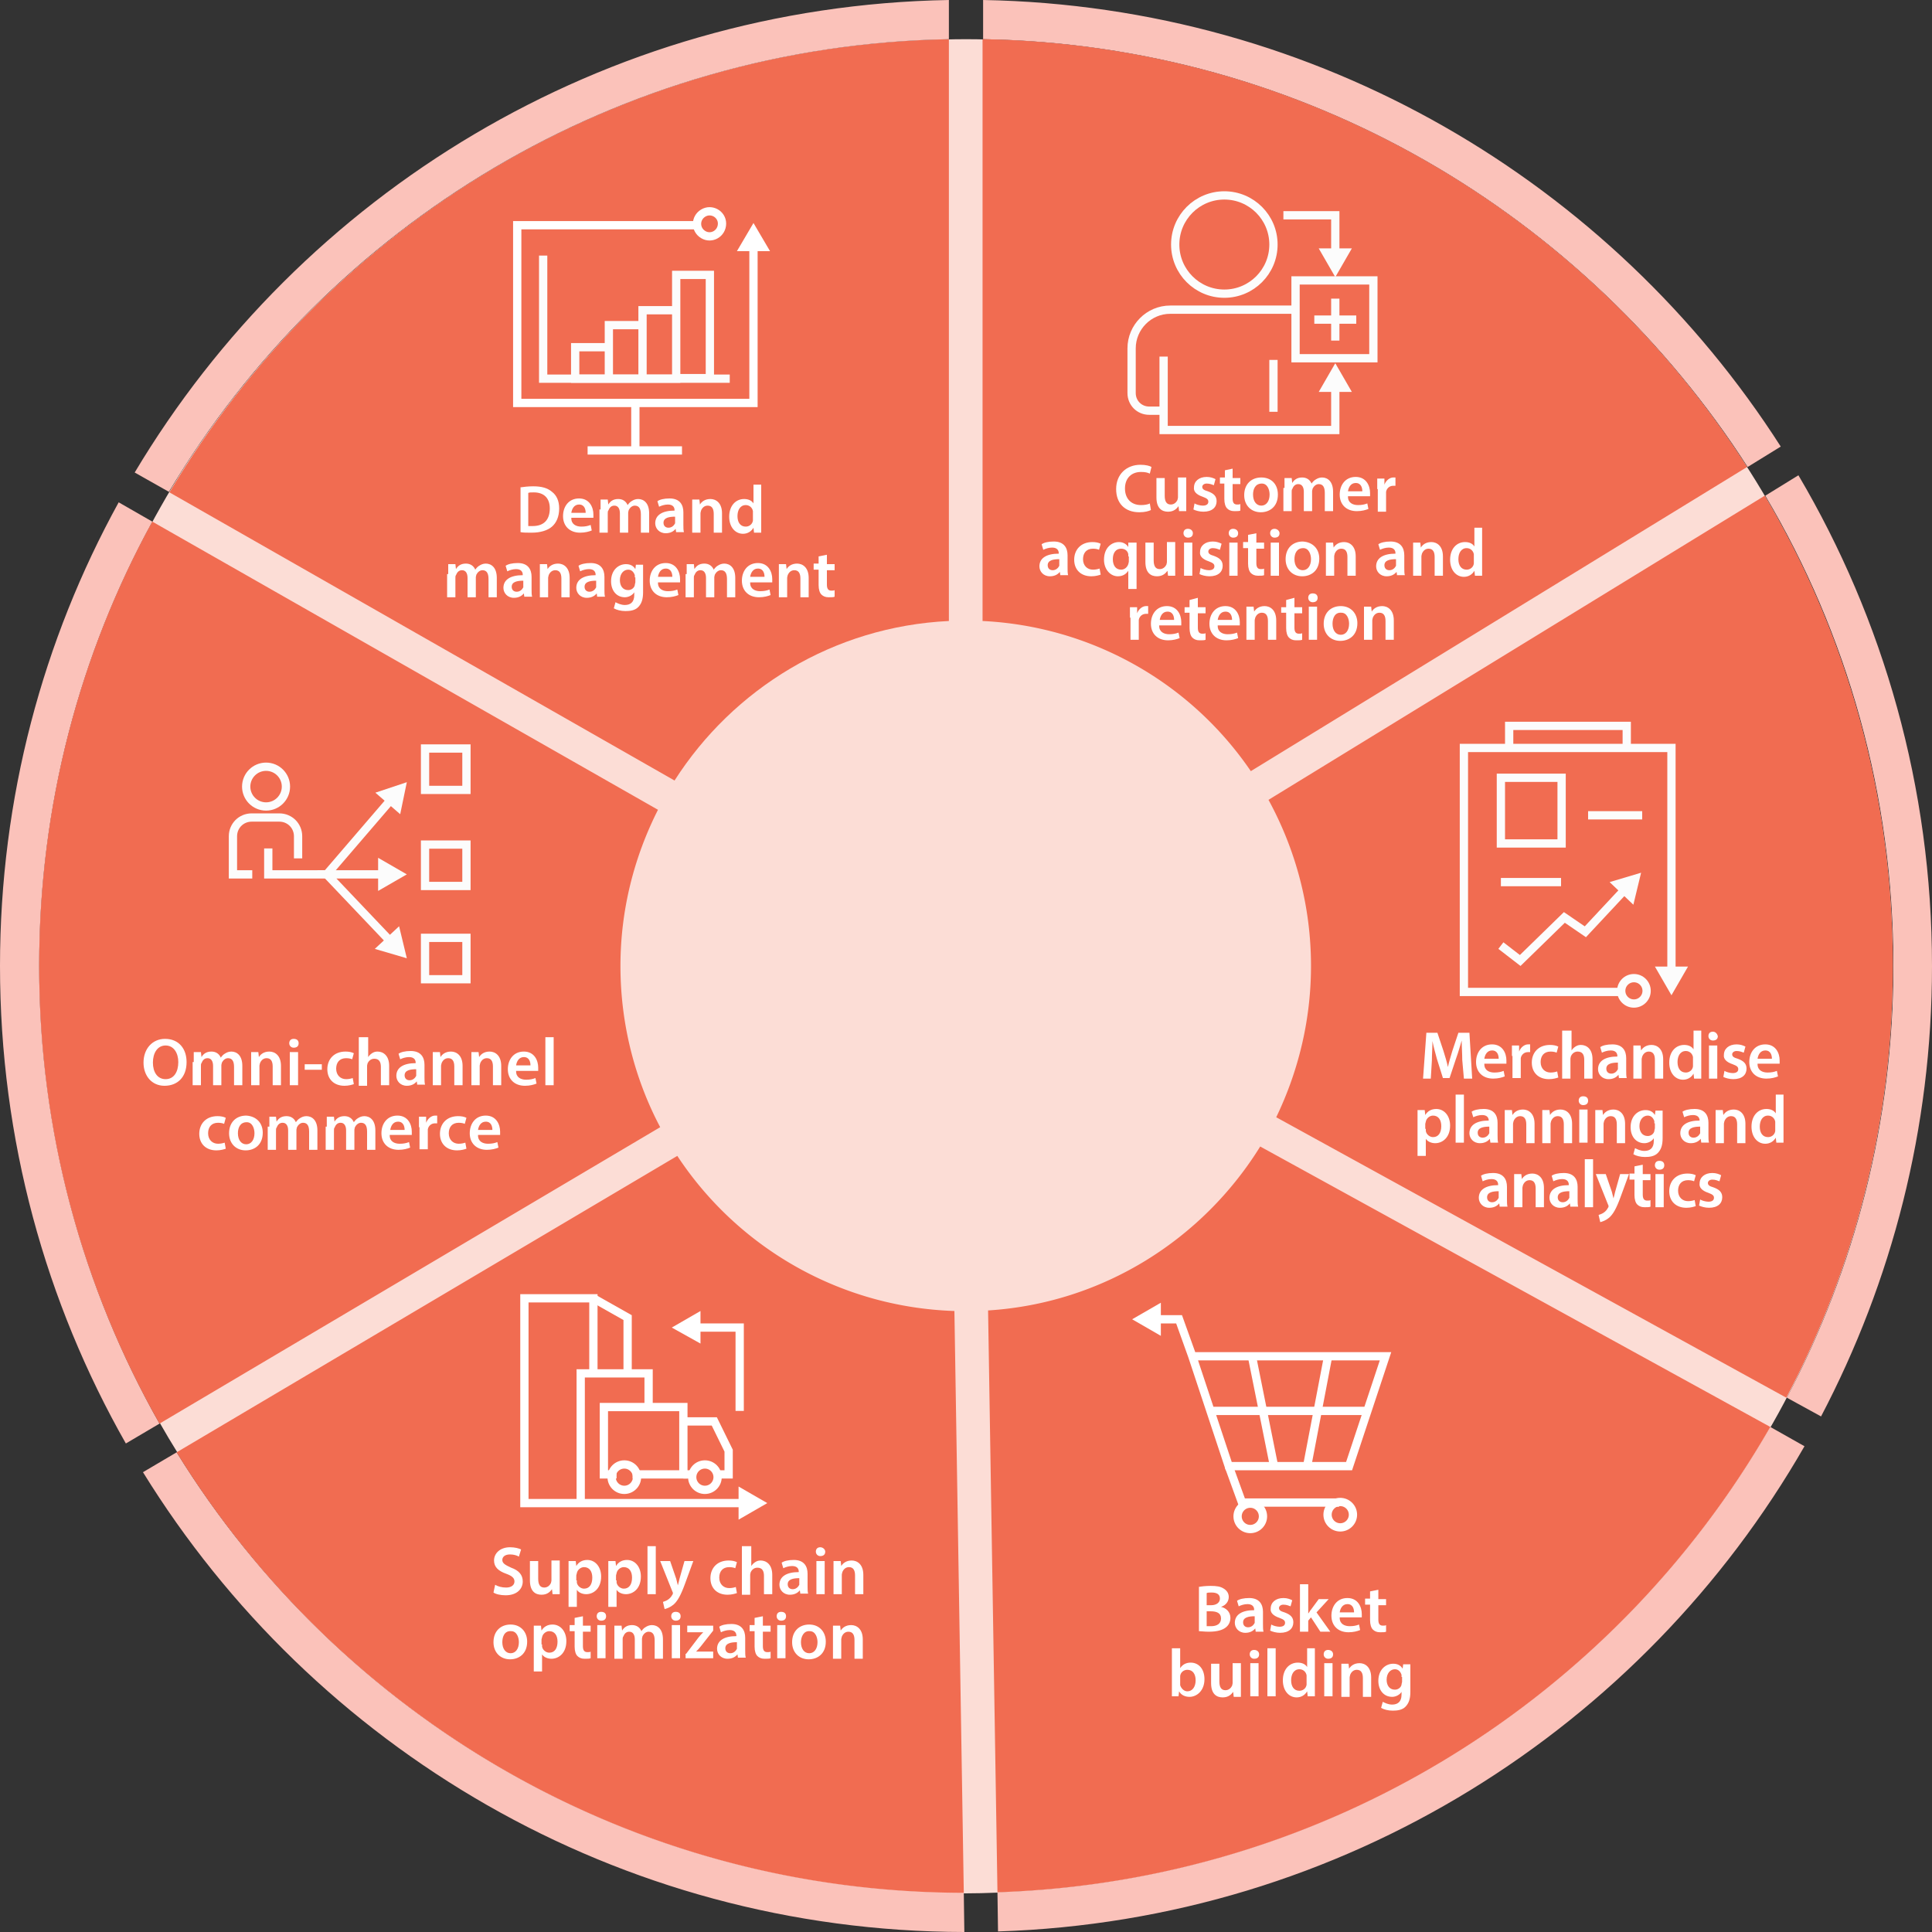 <svg xmlns="http://www.w3.org/2000/svg" width="350" height="350">
  <rect width="100%" height="100%" fill="#333333" stroke="none"/>
  <style>
    .st0{fill:#fcddd6}.st1{fill:#fbc2ba}.st2{fill:#f16c51}.st6{fill:none}.st27{display:inline}.st28{fill:none;stroke:#000;stroke-width:.14;stroke-miterlimit:10}.st31{fill:#fff}.st33,.st35{fill:none;stroke:#fff;stroke-width:1.499;stroke-miterlimit:10}.st35{stroke:#fcfcfc;stroke-width:1.5}.st36{fill:#fcfcfc}
  </style>
  <g id="Layer_3">
    <path d="M342.9 175c0 26.4-6.1 51.4-16.9 73.6-2.4 5-5 9.7-7.9 14.4-27.8 45.1-76.2 76-132.2 79.6-3.6.2-7.2.4-10.9.4-1.9 0-3.7 0-5.5-.1-56.3-1.8-105.6-31.3-134.6-75.4-3-4.6-5.8-9.3-8.4-14.1-12.4-23.4-19.4-50-19.4-78.3 0-27.3 6.5-53.2 18.1-76 2.5-4.9 5.2-9.7 8.1-14.3C61.8 40.2 110.7 10 166.8 7.3c2.7-.1 5.5-.2 8.2-.2 2.7 0 5.5.1 8.2.2 54.2 2.6 101.7 30.9 130.5 73.1 3.1 4.5 6 9.2 8.6 14 13.1 23.9 20.6 51.4 20.6 80.6z" class="st0"/>
    <path d="M237.6 175c0 9.8-2.3 19.1-6.3 27.4-.9 1.8-1.9 3.6-3 5.4-10.3 16.8-28.4 28.3-49.3 29.7-1.3.1-2.7.1-4.1.1h-2.1c-21-.7-39.3-11.7-50.2-28.1-1.1-1.7-2.2-3.5-3.1-5.3-4.6-8.7-7.2-18.6-7.2-29.2 0-10.2 2.4-19.8 6.8-28.3.9-1.8 1.9-3.6 3-5.3 10.6-16.6 28.8-27.9 49.7-28.9 1 0 2-.1 3.1-.1 1 0 2 0 3.1.1 20.2 1 37.9 11.5 48.6 27.2 1.2 1.7 2.2 3.4 3.2 5.2 5 9 7.8 19.2 7.8 30.1z" class="st0"/>
    <path d="M323.6 253.2c-1 1.8-1.9 3.6-3 5.4l-92.4-50.8c-10.3 16.8-28.4 28.3-49.3 29.7l1.7 105.4c-1.9.1-3.8.1-5.7.1h-.4l-1.7-105.4c-21-.7-39.3-11.7-50.2-28.1L32 263.1c-1.1-1.7-2.1-3.5-3.1-5.3l90.7-53.7c-4.6-8.7-7.2-18.6-7.2-29.2 0-10.2 2.4-19.8 6.8-28.3L27.6 94.5c1-1.8 2-3.6 3-5.3l91.6 52.2c10.6-16.6 28.8-27.9 49.7-28.9V7.1h6.2v105.4c20.2 1 37.9 11.5 48.6 27.2l89.9-55.1c1.1 1.7 2.2 3.5 3.2 5.2l-89.9 55.1c4.9 8.9 7.7 19.2 7.7 30.1 0 9.8-2.3 19.1-6.3 27.4l92.3 50.8z" class="st6"/>
    <path d="M171.9 7.1v105.4c-20.9 1-39.1 12.3-49.7 28.9L30.7 89.2c28.8-48.4 81.1-81 141.2-82.1z" class="st2"/>
    <path d="M323.6 253.2l-92.4-50.8c4-8.3 6.3-17.6 6.3-27.4 0-10.9-2.8-21.1-7.7-30.1l89.9-55.1 6-3.7c-1-1.8-2.1-3.5-3.2-5.2l-6 3.7-89.9 55.1a62.456 62.456 0 0 0-48.6-27.2V0h-6.2v112.5c-20.9 1-39.1 12.3-49.7 28.9L30.7 89.2l-6.2-3.5c-1 1.8-2.1 3.5-3 5.3l6.1 3.5 91.6 52.2c-4.3 8.5-6.8 18.1-6.8 28.3 0 10.5 2.6 20.5 7.2 29.2l-90.7 53.7-6.1 3.6c1 1.8 2 3.5 3.1 5.3l6.1-3.6 90.7-53.7c10.8 16.4 29.2 27.4 50.2 28.1l1.7 105.4.1 7.1h.3c1.9 0 3.9 0 5.8-.1l-.1-7.1-1.7-105.4c20.8-1.3 38.9-12.9 49.3-29.7l92.4 50.8 6.2 3.4c1-1.8 2-3.5 3-5.4l-6.3-3.4z" class="st6"/>
    <path d="M350 175c0 29.5-7.3 57.2-20.1 81.6l-6.2-3.4c12.3-23.4 19.3-50 19.3-78.2 0-31.1-8.4-60.2-23.2-85.2l6-3.7c15.4 26.1 24.2 56.5 24.2 88.9zM326.9 262c-29.3 51-83.5 85.9-146.1 87.9l-.1-7.1c59.9-2 111.9-35.4 140-84.3l6.2 3.5zM174.7 350c-62.9-.1-118-33.4-148.8-83.3l6.1-3.6c29.5 47.8 82.3 79.7 142.6 79.8l.1 7.1zM28.9 257.9l-6.1 3.6C8.3 236 0 206.5 0 175c0-30.5 7.8-59.1 21.5-84l6.1 3.5C14.5 118.4 7.1 145.8 7.1 175c0 30.1 7.9 58.4 21.8 82.9zM171.9 0v7.1c-60.1 1.1-112.5 33.7-141.3 82l-6.2-3.5C54.5 35.2 109.2 1.1 171.9 0zM322.6 80.9l-6 3.7C287.2 38.8 236.3 8.1 178.1 7.1V0C238.8 1.1 292 33.1 322.6 80.9z" class="st1"/>
    <path d="M316.5 84.6l-89.9 55.1a62.456 62.456 0 0 0-48.6-27.2V7.1c58.3 1 109.2 31.7 138.5 77.5zM342.9 175c0 28.2-7 54.8-19.3 78.2l-92.4-50.8c4-8.3 6.3-17.6 6.3-27.4 0-10.9-2.8-21.1-7.7-30.1l89.9-55.1c14.8 25 23.2 54.1 23.2 85.2zM320.7 258.5c-28.1 48.9-80 82.3-140 84.3L179 237.4c20.8-1.3 38.9-12.9 49.3-29.7l92.4 50.8zM174.6 342.9c-60.3-.1-113.1-32-142.6-79.8l90.7-53.7c10.8 16.4 29.2 27.4 50.2 28.1l1.7 105.4zM119.6 204.2l-90.7 53.7C15 233.4 7.1 205.1 7.1 175c0-29.2 7.4-56.6 20.5-80.5l91.6 52.2c-4.3 8.5-6.8 18.1-6.8 28.3 0 10.5 2.6 20.5 7.2 29.2z" class="st2"/>
  </g>
  <g id="Layer_1">
    <circle cx="48.2" cy="142.5" r="3.6" class="st35"/>
    <path d="M54 155.5v-4c0-1.9-1.5-3.4-3.4-3.4h-5c-1.9 0-3.4 1.5-3.4 3.4v6.9h3.5" class="st35"/>
    <circle cx="221.8" cy="44.3" r="8.9" class="st35"/>
    <path d="M210.8 74.4h-2.6c-1.8 0-3.2-1.4-3.2-3.2v-8.1c0-3.8 3.1-7 7-7h22.5" class="st35"/>
    <path d="M210.8 64.6v13.3h31.1v-7.8" class="st35"/>
    <path d="M244.9 71l-3-5.2-3 5.2z" class="st36"/>
    <path d="M208.5 92.4c-.4.2-1.1.4-2.1.4-2.6 0-4.2-1.6-4.2-4.2 0-2.7 1.9-4.4 4.4-4.4 1 0 1.7.2 2 .4l-.3 1.2c-.4-.2-.9-.3-1.6-.3-1.7 0-2.9 1.1-2.9 3 0 1.8 1.1 3 2.9 3 .6 0 1.3-.1 1.6-.3l.2 1.2zM214.9 90.8v1.8h-1.3l-.1-.9c-.3.4-.8 1-1.9 1-1.1 0-2.1-.6-2.1-2.6v-3.5h1.5v3.2c0 1 .3 1.6 1.1 1.6.6 0 1-.4 1.2-.8 0-.1.1-.3.1-.5v-3.6h1.5v4.3zM216.4 91.2c.3.2 1 .4 1.5.4.7 0 1-.3 1-.7 0-.4-.2-.6-1-.9-1.2-.4-1.7-1-1.6-1.7 0-1.1.9-1.9 2.3-1.9.7 0 1.2.2 1.6.4l-.3 1.1c-.3-.1-.7-.3-1.3-.3-.5 0-.8.3-.8.6 0 .4.3.6 1 .8 1.1.4 1.6.9 1.6 1.8 0 1.1-.8 1.9-2.4 1.9-.7 0-1.4-.2-1.8-.4l.2-1.1zM223.3 84.9v1.7h1.4v1.1h-1.4v2.6c0 .7.2 1.1.8 1.1.3 0 .5 0 .6-.1v1.2c-.2.1-.6.1-1.1.1-.6 0-1-.2-1.3-.5-.3-.3-.5-.9-.5-1.7v-2.8h-.8v-1.1h.9v-1.3l1.4-.3zM231.5 89.6c0 2.2-1.5 3.2-3.1 3.2-1.7 0-3-1.2-3-3.1 0-2 1.3-3.2 3.1-3.2s3 1.2 3 3.1zm-4.5 0c0 1.2.6 2 1.5 2s1.5-.8 1.5-2c0-.9-.4-2-1.4-2-1.2 0-1.6 1-1.6 2zM232.7 88.4v-1.8h1.3l.1.9c.3-.5.8-1 1.8-1 .8 0 1.4.4 1.7 1.1.2-.3.5-.6.7-.7.3-.2.7-.4 1.2-.4 1 0 2 .7 2 2.6v3.5H240v-3.3c0-1-.3-1.6-1.1-1.6-.5 0-.9.4-1.1.8 0 .1-.1.3-.1.5v3.6h-1.5v-3.5c0-.8-.3-1.4-1-1.4-.6 0-.9.4-1.1.9-.1.1-.1.3-.1.5v3.5h-1.5v-4.2zM244.2 90c0 1.1.9 1.5 1.8 1.5.7 0 1.2-.1 1.7-.3l.2 1c-.5.2-1.2.4-2.1.4-1.9 0-3.1-1.2-3.1-3 0-1.7 1-3.2 2.9-3.2s2.6 1.6 2.6 2.9v.6h-4zm2.6-1c0-.6-.2-1.5-1.2-1.5-.9 0-1.3.8-1.4 1.5h2.6zM249.5 88.6v-1.9h1.3v1.1c.3-.8 1-1.3 1.6-1.3h.4V88h-.4c-.7 0-1.2.5-1.3 1.1v3.6h-1.5v-4.1zM192.1 104.3l-.1-.7c-.4.5-1 .8-1.8.8-1.2 0-1.9-.9-1.9-1.8 0-1.5 1.3-2.3 3.5-2.3v-.1c0-.4-.2-1-1.2-1-.6 0-1.2.2-1.6.4l-.3-1c.4-.3 1.2-.5 2.2-.5 1.9 0 2.5 1.2 2.5 2.5v2.2c0 .5 0 1.1.1 1.4h-1.4zm-.2-3c-1.1 0-2.1.2-2.1 1.1 0 .6.4.9.9.9.6 0 1-.4 1.2-.8v-1.2zM199.4 104.1c-.3.1-.9.3-1.7.3-1.9 0-3.1-1.2-3.1-3s1.2-3.2 3.3-3.2c.6 0 1.1.1 1.5.3l-.3 1.1c-.2-.1-.6-.2-1.1-.2-1.2 0-1.8.8-1.8 1.9 0 1.2.8 1.9 1.8 1.9.5 0 .9-.1 1.2-.2l.2 1.1zM204.4 103.4c-.4.6-1 1-1.9 1-1.3 0-2.5-1.2-2.5-3 0-2.2 1.4-3.2 2.7-3.2.8 0 1.4.4 1.7.9v-.8h1.5v8.4h-1.5v-3.3zm0-2.6v-.4c-.1-.6-.6-1-1.3-1-1 0-1.5.8-1.5 1.9 0 1.1.5 1.9 1.5 1.9.6 0 1.1-.4 1.3-1 0-.1.1-.3.1-.5v-.9zM212.9 102.5v1.8h-1.3l-.1-.9c-.3.4-.8 1-1.9 1-1.1 0-2.1-.6-2.1-2.6v-3.5h1.5v3.2c0 1 .3 1.6 1.1 1.6.6 0 1-.4 1.2-.8 0-.1.1-.3.1-.5v-3.6h1.5v4.3zM216.1 96.6c0 .5-.3.8-.9.8-.5 0-.8-.4-.8-.8 0-.5.3-.8.8-.8.6 0 .9.4.9.8zm-1.6 7.7v-6h1.5v6h-1.5zM217.5 102.9c.3.2 1 .4 1.5.4.7 0 1-.3 1-.7 0-.4-.2-.6-1-.9-1.2-.4-1.7-1-1.6-1.7 0-1.1.9-1.9 2.3-1.9.7 0 1.2.2 1.6.4l-.3 1.1c-.3-.1-.7-.3-1.3-.3-.5 0-.8.3-.8.6 0 .4.3.6 1 .8 1.1.4 1.6.9 1.6 1.8 0 1.1-.8 1.9-2.4 1.9-.7 0-1.4-.2-1.8-.4l.2-1.1zM224.3 96.6c0 .5-.3.8-.9.8-.5 0-.8-.4-.8-.8 0-.5.3-.8.8-.8.6 0 .9.4.9.8zm-1.6 7.7v-6h1.5v6h-1.5zM227.6 96.6v1.7h1.4v1.1h-1.4v2.6c0 .7.2 1.1.8 1.1.3 0 .5 0 .6-.1v1.2c-.2.1-.6.1-1.1.1-.6 0-1-.2-1.3-.5-.3-.3-.5-.9-.5-1.7v-2.8h-.9v-1.1h.9v-1.3l1.5-.3zM231.8 96.6c0 .5-.3.8-.9.8-.5 0-.8-.4-.8-.8 0-.5.3-.8.8-.8s.9.4.9.8zm-1.6 7.7v-6h1.5v6h-1.5zM239 101.2c0 2.2-1.5 3.2-3.1 3.2-1.7 0-3-1.2-3-3.1 0-2 1.3-3.2 3.1-3.2 1.8.1 3 1.3 3 3.1zm-4.5.1c0 1.2.6 2 1.5 2s1.5-.8 1.5-2c0-.9-.4-2-1.4-2-1.2 0-1.6 1-1.6 2zM240.2 100.1v-1.8h1.3l.1.9c.3-.5.9-1 1.9-1 1 0 2.1.7 2.1 2.6v3.5h-1.5v-3.4c0-.9-.3-1.5-1.1-1.5-.6 0-1 .4-1.2.9 0 .1-.1.3-.1.5v3.5h-1.5v-4.2zM253.1 104.3l-.1-.7c-.4.5-1 .8-1.8.8-1.2 0-1.9-.9-1.9-1.8 0-1.5 1.3-2.3 3.5-2.3v-.1c0-.4-.2-1-1.2-1-.6 0-1.2.2-1.6.4l-.3-1c.4-.3 1.2-.5 2.2-.5 1.9 0 2.5 1.2 2.5 2.5v2.2c0 .5 0 1.1.1 1.4h-1.4zm-.2-3c-1.1 0-2.1.2-2.1 1.1 0 .6.4.9.9.9.6 0 1-.4 1.2-.8v-1.2zM256 100.1v-1.8h1.3l.1.9c.3-.5.9-1 1.9-1 1 0 2.1.7 2.1 2.6v3.5h-1.5v-3.4c0-.9-.3-1.5-1.1-1.5-.6 0-1 .4-1.2.9 0 .1-.1.3-.1.5v3.5H256v-4.2zM268.5 95.6v8.7h-1.3l-.1-.9c-.4.7-1.1 1.1-1.9 1.1-1.4 0-2.5-1.2-2.5-3.1 0-2 1.2-3.2 2.7-3.2.8 0 1.4.3 1.7.8v-3.4h1.4zm-1.5 5.2v-.4c-.1-.6-.6-1.1-1.3-1.1-1 0-1.5.9-1.5 2s.5 1.9 1.5 1.9c.6 0 1.2-.4 1.3-1.1v-1.3zM204.7 111.9V110h1.3v1.1c.3-.8 1-1.3 1.6-1.3h.4v1.4h-.4c-.7 0-1.2.5-1.3 1.1v3.6h-1.5v-4zM210 113.4c0 1.1.9 1.5 1.8 1.5.7 0 1.2-.1 1.7-.3l.2 1c-.5.2-1.2.4-2.1.4-1.9 0-3.1-1.2-3.1-3 0-1.7 1-3.2 2.9-3.2s2.6 1.6 2.6 2.9v.6h-4zm2.7-1.1c0-.6-.2-1.5-1.2-1.5-.9 0-1.3.8-1.4 1.5h2.6zM217 108.3v1.7h1.4v1.1H217v2.6c0 .7.2 1.1.8 1.1.3 0 .5 0 .6-.1v1.2c-.2.1-.6.1-1.1.1-.6 0-1-.2-1.3-.5-.3-.3-.5-.9-.5-1.7V111h-.9v-1h.9v-1.3l1.5-.4zM220.6 113.4c0 1.1.9 1.5 1.8 1.5.7 0 1.2-.1 1.7-.3l.2 1c-.5.2-1.2.4-2.1.4-1.9 0-3.1-1.2-3.1-3 0-1.7 1-3.2 2.9-3.2s2.6 1.6 2.6 2.9v.6h-4zm2.6-1.1c0-.6-.2-1.5-1.2-1.5-.9 0-1.3.8-1.4 1.5h2.6zM225.8 111.7v-1.8h1.3l.1.9c.3-.5.9-1 1.9-1 1 0 2.1.7 2.1 2.6v3.5h-1.5v-3.4c0-.9-.3-1.5-1.1-1.5-.6 0-1 .4-1.2.9 0 .1-.1.3-.1.5v3.5h-1.5v-4.2zM234.5 108.3v1.7h1.4v1.1h-1.4v2.6c0 .7.2 1.1.8 1.1.3 0 .5 0 .6-.1v1.2c-.2.1-.6.1-1.1.1-.6 0-1-.2-1.3-.5-.3-.3-.5-.9-.5-1.7V111h-.9v-1h.9v-1.3l1.5-.4zM238.7 108.3c0 .5-.3.8-.9.8-.5 0-.8-.4-.8-.8 0-.5.3-.8.8-.8.6 0 .9.3.9.8zm-1.6 7.6v-6h1.5v6h-1.5zM245.9 112.9c0 2.2-1.5 3.2-3.1 3.2-1.7 0-3-1.2-3-3.1 0-2 1.3-3.2 3.1-3.2s3 1.3 3 3.1zm-4.5.1c0 1.2.6 2 1.5 2s1.5-.8 1.5-2c0-.9-.4-2-1.4-2-1.2-.1-1.6 1-1.6 2zM247.1 111.7v-1.8h1.3l.1.9c.3-.5.9-1 1.9-1 1 0 2.1.7 2.1 2.6v3.5H251v-3.4c0-.9-.3-1.5-1.1-1.5-.6 0-1 .4-1.2.9 0 .1-.1.3-.1.5v3.5h-1.5v-4.2z" class="st31"/>
    <g>
      <path d="M94.2 88.3c.7-.1 1.5-.2 2.4-.2 1.5 0 2.6.3 3.4 1 .8.6 1.3 1.6 1.3 3 0 1.5-.5 2.6-1.3 3.3-.8.7-2.1 1.1-3.7 1.1-.9 0-1.5 0-2-.1v-8.1zm1.5 7h.8c2 0 3.1-1.1 3.1-3.2 0-1.8-1-2.9-2.9-2.9-.5 0-.8 0-1 .1v6zM103.5 93.9c0 1.1.9 1.5 1.8 1.5.7 0 1.2-.1 1.7-.3l.2 1c-.5.2-1.2.4-2.1.4-1.9 0-3.1-1.2-3.1-3 0-1.7 1-3.2 2.9-3.2s2.6 1.6 2.6 2.9v.6h-4zm2.6-1c0-.6-.2-1.5-1.2-1.5-.9 0-1.3.8-1.4 1.5h2.6zM108.8 92.3v-1.8h1.3l.1.9c.3-.5.8-1 1.8-1 .8 0 1.4.4 1.7 1.1.2-.3.5-.6.7-.7.3-.2.7-.4 1.2-.4 1 0 2 .7 2 2.6v3.5h-1.5v-3.3c0-1-.3-1.6-1.1-1.6-.5 0-.9.4-1.1.8 0 .1-.1.3-.1.5v3.6h-1.5V93c0-.8-.3-1.4-1-1.4-.6 0-.9.4-1.1.9-.1.1-.1.3-.1.5v3.5h-1.5v-4.2zM122.5 96.5l-.1-.7c-.4.5-1 .8-1.8.8-1.2 0-1.9-.9-1.9-1.8 0-1.5 1.3-2.3 3.5-2.3v-.1c0-.4-.2-1-1.2-1-.6 0-1.2.2-1.6.4l-.3-1c.4-.3 1.2-.5 2.2-.5 1.9 0 2.5 1.2 2.5 2.5V95c0 .5 0 1.1.1 1.4h-1.4zm-.2-2.9c-1.1 0-2.1.2-2.1 1.1 0 .6.4.9.9.9.6 0 1-.4 1.2-.8v-1.2zM125.4 92.3v-1.8h1.3l.1.9c.3-.5.9-1 1.9-1 1 0 2.1.7 2.1 2.6v3.5h-1.5v-3.4c0-.9-.3-1.5-1.1-1.5-.6 0-1 .4-1.2.9 0 .1-.1.3-.1.5v3.5h-1.5v-4.2zM137.9 87.8v8.7h-1.3l-.1-.9c-.4.7-1.1 1.1-1.9 1.1-1.4 0-2.5-1.2-2.5-3.1 0-2 1.2-3.2 2.7-3.2.8 0 1.4.3 1.7.8v-3.4h1.4zm-1.5 5.2v-.4c-.1-.6-.6-1.1-1.3-1.1-1 0-1.5.9-1.5 2s.5 1.9 1.5 1.9c.6 0 1.2-.4 1.3-1.1V93zM81.2 104v-1.8h1.3l.1.9c.3-.5.8-1 1.8-1 .8 0 1.4.4 1.7 1.1.2-.3.5-.6.7-.7.3-.2.7-.4 1.2-.4 1 0 2 .7 2 2.6v3.5h-1.5v-3.3c0-1-.3-1.6-1.1-1.6-.5 0-.9.4-1.1.8 0 .1-.1.3-.1.5v3.6h-1.5v-3.5c0-.8-.3-1.4-1-1.4-.6 0-.9.4-1.1.9-.1.1-.1.3-.1.5v3.5H81V104zM95 108.2l-.1-.7c-.4.5-1 .8-1.8.8-1.2 0-1.9-.9-1.9-1.8 0-1.5 1.3-2.3 3.5-2.3v-.1c0-.4-.2-1-1.2-1-.6 0-1.2.2-1.6.4l-.3-1c.4-.3 1.2-.5 2.2-.5 1.9 0 2.5 1.2 2.5 2.5v2.2c0 .5 0 1.1.1 1.4H95zm-.2-3c-1.1 0-2.1.2-2.1 1.1 0 .6.4.9.9.9.6 0 1-.4 1.2-.8v-1.2zM97.8 104v-1.8h1.3l.1.9c.3-.5.9-1 1.9-1 1 0 2.1.7 2.1 2.6v3.5h-1.5v-3.4c0-.9-.3-1.5-1.1-1.5-.6 0-1 .4-1.2.9 0 .1-.1.3-.1.5v3.5h-1.5V104zM108.2 108.2l-.1-.7c-.4.5-1 .8-1.8.8-1.2 0-1.9-.9-1.9-1.8 0-1.5 1.3-2.3 3.5-2.3v-.1c0-.4-.2-1-1.2-1-.6 0-1.2.2-1.6.4l-.3-1c.4-.3 1.2-.5 2.2-.5 1.9 0 2.5 1.2 2.5 2.5v2.2c0 .5 0 1.1.1 1.4h-1.4zm-.2-3c-1.1 0-2.1.2-2.1 1.1 0 .6.4.9.9.9.6 0 1-.4 1.2-.8v-1.2zM116.5 102.2v5.1c0 1.3-.3 2.1-.9 2.7-.6.6-1.5.7-2.3.7-.8 0-1.6-.2-2.1-.5l.3-1.1c.4.2 1 .5 1.7.5 1 0 1.7-.5 1.7-1.8v-.5c-.3.5-1 .9-1.7.9-1.5 0-2.5-1.2-2.5-2.9 0-2 1.3-3.1 2.7-3.1.9 0 1.4.4 1.7.9l.1-.8h1.3zm-1.5 2.4v-.4c-.2-.6-.6-1-1.2-1-.8 0-1.5.7-1.5 1.9 0 1 .5 1.8 1.5 1.8.6 0 1.1-.4 1.2-.9 0-.2.1-.4.1-.5v-.9zM119.2 105.6c0 1.1.9 1.5 1.8 1.5.7 0 1.2-.1 1.7-.3l.2 1c-.5.2-1.2.4-2.1.4-1.9 0-3.1-1.2-3.1-3 0-1.7 1-3.2 2.9-3.2s2.6 1.6 2.6 2.9v.6h-4zm2.6-1.1c0-.6-.2-1.5-1.2-1.5-.9 0-1.3.8-1.4 1.5h2.6zM124.4 104v-1.8h1.3l.1.9c.3-.5.8-1 1.8-1 .8 0 1.4.4 1.7 1.1.2-.3.5-.6.7-.7.3-.2.7-.4 1.2-.4 1 0 2 .7 2 2.6v3.5h-1.5v-3.3c0-1-.3-1.6-1.1-1.6-.5 0-.9.4-1.1.8 0 .1-.1.3-.1.5v3.6h-1.5v-3.5c0-.8-.3-1.4-1-1.4-.6 0-.9.4-1.1.9-.1.1-.1.3-.1.5v3.5h-1.5V104zM135.9 105.6c0 1.1.9 1.5 1.8 1.5.7 0 1.2-.1 1.7-.3l.2 1c-.5.2-1.2.4-2.1.4-1.9 0-3.1-1.2-3.1-3 0-1.7 1-3.2 2.9-3.2s2.6 1.6 2.6 2.9v.6h-4zm2.6-1.1c0-.6-.2-1.5-1.2-1.5-.9 0-1.3.8-1.4 1.5h2.6zM141.1 104v-1.8h1.3l.1.9c.3-.5.9-1 1.9-1 1 0 2.1.7 2.1 2.6v3.5H145v-3.4c0-.9-.3-1.5-1.1-1.5-.6 0-1 .4-1.2.9 0 .1-.1.3-.1.5v3.5h-1.5V104zM149.8 100.5v1.7h1.4v1.1h-1.4v2.6c0 .7.2 1.1.8 1.1.3 0 .5 0 .6-.1v1.2c-.2.1-.6.1-1.1.1-.6 0-1-.2-1.3-.5-.3-.3-.5-.9-.5-1.7v-2.8h-.9v-1.1h.9v-1.3l1.5-.3z" class="st31"/>
    </g>
    <g>
      <path d="M33.8 192.4c0 2.8-1.7 4.3-4 4.3s-3.8-1.8-3.8-4.2c0-2.5 1.6-4.3 3.9-4.3 2.5 0 3.9 1.8 3.9 4.2zm-6.1.1c0 1.7.8 3 2.3 3 1.5 0 2.3-1.3 2.3-3.1 0-1.6-.8-3-2.3-3-1.5 0-2.3 1.4-2.3 3.1zM35.1 192.4v-1.8h1.3l.1.9c.3-.5.8-1 1.8-1 .8 0 1.4.4 1.7 1.1.2-.3.5-.6.7-.7.3-.2.7-.4 1.2-.4 1 0 2 .7 2 2.6v3.5h-1.5v-3.3c0-1-.3-1.6-1.1-1.6-.5 0-.9.4-1.1.8 0 .1-.1.3-.1.5v3.6h-1.5v-3.5c0-.8-.3-1.4-1-1.4-.6 0-.9.4-1.1.9-.1.1-.1.3-.1.5v3.5h-1.5v-4.2zM45.5 192.4v-1.8h1.3l.1.9c.3-.5.9-1 1.9-1 1 0 2.1.7 2.1 2.6v3.5h-1.5v-3.4c0-.9-.3-1.5-1.1-1.5-.6 0-1 .4-1.2.9 0 .1-.1.3-.1.5v3.5h-1.5v-4.2zM54.1 189c0 .5-.3.8-.9.8-.5 0-.8-.4-.8-.8 0-.5.3-.8.8-.8.6 0 .9.3.9.8zm-1.6 7.6v-6H54v6h-1.5zM58.3 192.8v1h-3.1v-1h3.1zM64.1 196.4c-.3.1-.9.3-1.7.3-1.9 0-3.1-1.2-3.1-3s1.2-3.2 3.3-3.2c.6 0 1.1.1 1.5.3l-.3 1.1c-.2-.1-.6-.2-1.1-.2-1.2 0-1.8.8-1.8 1.9 0 1.2.8 1.9 1.8 1.9.5 0 .9-.1 1.2-.2l.2 1.1zM65.2 187.9h1.5v3.6c.2-.3.4-.5.7-.7.3-.2.6-.3 1-.3 1 0 2.1.7 2.1 2.6v3.5H69v-3.3c0-.9-.3-1.5-1.2-1.5-.6 0-1 .4-1.2.8 0 .1-.1.3-.1.5v3.6H65v-8.8zM75.6 196.6l-.1-.7c-.4.5-1 .8-1.8.8-1.2 0-1.9-.9-1.9-1.8 0-1.5 1.3-2.3 3.5-2.3v-.1c0-.4-.2-1-1.2-1-.6 0-1.2.2-1.6.4l-.3-1c.4-.3 1.2-.5 2.2-.5 1.9 0 2.5 1.2 2.5 2.5v2.2c0 .5 0 1.1.1 1.4h-1.4zm-.2-2.9c-1.1 0-2.1.2-2.1 1.1 0 .6.4.9.9.9.6 0 1-.4 1.2-.8v-1.2zM78.4 192.4v-1.8h1.3l.1.9c.3-.5.9-1 1.9-1 1 0 2.1.7 2.1 2.6v3.5h-1.5v-3.4c0-.9-.3-1.5-1.1-1.5-.6 0-1 .4-1.2.9 0 .1-.1.3-.1.5v3.5h-1.5v-4.2zM85.4 192.4v-1.8h1.3l.1.9c.3-.5.9-1 1.9-1 1 0 2.1.7 2.1 2.6v3.5h-1.5v-3.4c0-.9-.3-1.5-1.1-1.5-.6 0-1 .4-1.2.9 0 .1-.1.3-.1.5v3.5h-1.5v-4.2zM93.5 194.1c0 1.1.9 1.5 1.8 1.5.7 0 1.2-.1 1.7-.3l.2 1c-.5.2-1.2.4-2.1.4-1.9 0-3.1-1.2-3.1-3 0-1.7 1-3.2 2.9-3.2s2.6 1.6 2.6 2.9v.6h-4zm2.6-1.1c0-.6-.2-1.5-1.2-1.5-.9 0-1.3.8-1.4 1.5h2.6zM98.8 187.9h1.5v8.7h-1.5v-8.7zM40.9 208.1c-.3.1-.9.3-1.7.3-1.9 0-3.1-1.2-3.1-3s1.2-3.2 3.3-3.2c.6 0 1.1.1 1.5.3l-.3 1.1c-.2-.1-.6-.2-1.1-.2-1.2 0-1.8.8-1.8 1.9 0 1.2.8 1.9 1.8 1.9.5 0 .9-.1 1.2-.2l.2 1.1zM47.6 205.2c0 2.2-1.5 3.2-3.1 3.2-1.7 0-3-1.2-3-3.1 0-2 1.3-3.2 3.1-3.2 1.8.1 3 1.3 3 3.1zm-4.5.1c0 1.2.6 2 1.5 2s1.5-.8 1.5-2c0-.9-.4-2-1.4-2-1.2 0-1.6 1-1.6 2zM48.8 204.1v-1.8H50l.1.9c.3-.5.8-1 1.8-1 .8 0 1.4.4 1.7 1.1.2-.3.5-.6.7-.7.3-.2.7-.4 1.2-.4 1 0 2 .7 2 2.6v3.5H56V205c0-1-.3-1.6-1.1-1.6-.5 0-.9.4-1.1.8 0 .1-.1.3-.1.5v3.6h-1.5v-3.5c0-.8-.3-1.4-1-1.4-.6 0-.9.4-1.1.9-.1.1-.1.3-.1.5v3.5h-1.5v-4.2zM59.2 204.1v-1.8h1.3l.1.9c.3-.5.8-1 1.8-1 .8 0 1.4.4 1.7 1.1.2-.3.5-.6.7-.7.3-.2.7-.4 1.2-.4 1 0 2 .7 2 2.6v3.5h-1.5V205c0-1-.3-1.6-1.1-1.6-.5 0-.9.4-1.1.8 0 .1-.1.3-.1.5v3.6h-1.5v-3.5c0-.8-.3-1.4-1-1.4-.6 0-.9.4-1.1.9-.1.1-.1.3-.1.5v3.5H59v-4.2zM70.6 205.7c0 1.1.9 1.5 1.8 1.5.7 0 1.2-.1 1.7-.3l.2 1c-.5.2-1.2.4-2.1.4-1.9 0-3.1-1.2-3.1-3 0-1.7 1-3.2 2.9-3.2s2.6 1.6 2.6 2.9v.6h-4zm2.7-1c0-.6-.2-1.5-1.2-1.5-.9 0-1.3.8-1.4 1.5h2.6zM75.9 204.2v-1.9h1.3v1.1c.3-.8 1-1.3 1.6-1.3h.4v1.4h-.4c-.7 0-1.2.5-1.3 1.1v3.6H76v-4zM84.5 208.1c-.3.1-.9.3-1.7.3-1.9 0-3.1-1.2-3.1-3s1.2-3.2 3.3-3.2c.6 0 1.1.1 1.5.3l-.3 1.1c-.2-.1-.6-.2-1.1-.2-1.2 0-1.8.8-1.8 1.9 0 1.2.8 1.9 1.8 1.9.5 0 .9-.1 1.2-.2l.2 1.1zM86.6 205.7c0 1.1.9 1.5 1.8 1.5.7 0 1.2-.1 1.7-.3l.2 1c-.5.2-1.2.4-2.1.4-1.9 0-3.1-1.2-3.1-3 0-1.7 1-3.2 2.9-3.2s2.6 1.6 2.6 2.9v.6h-4zm2.6-1c0-.6-.2-1.5-1.2-1.5-.9 0-1.3.8-1.4 1.5h2.6z" class="st31"/>
    </g>
    <g>
      <path d="M264.9 192c0-1.1-.1-2.4-.1-3.5-.3 1-.6 2.1-1 3.2l-1.2 3.6h-1.2l-1.1-3.5c-.3-1.1-.6-2.2-.8-3.2 0 1.1-.1 2.4-.1 3.5l-.2 3.3h-1.4l.6-8.3h2l1.1 3.3c.3 1 .6 1.9.8 2.9.2-.9.5-1.9.8-2.9l1.1-3.3h2l.5 8.3h-1.5l-.3-3.4zM268.9 192.8c0 1.1.9 1.5 1.8 1.5.7 0 1.2-.1 1.7-.3l.2 1c-.5.2-1.2.4-2.1.4-1.9 0-3.1-1.2-3.1-3 0-1.7 1-3.2 2.9-3.2s2.6 1.6 2.6 2.9v.6h-4zm2.6-1c0-.6-.2-1.5-1.2-1.5-.9 0-1.3.8-1.4 1.5h2.6zM273.9 191.3v-1.9h1.3v1.1c.3-.8 1-1.3 1.6-1.3h.4v1.4h-.4c-.7 0-1.2.5-1.3 1.1v3.6H274v-4zM282.3 195.2c-.3.1-.9.3-1.7.3-1.9 0-3.1-1.2-3.1-3s1.2-3.2 3.3-3.2c.6 0 1.1.1 1.5.3l-.3 1.1c-.2-.1-.6-.2-1.1-.2-1.2 0-1.8.8-1.8 1.9 0 1.2.8 1.9 1.8 1.9.5 0 .9-.1 1.2-.2l.2 1.1zM283.2 186.7h1.5v3.6c.2-.3.4-.5.7-.7.3-.2.6-.3 1-.3 1 0 2.1.7 2.1 2.6v3.5H287V192c0-.9-.3-1.5-1.2-1.5-.6 0-1 .4-1.2.8 0 .1-.1.3-.1.5v3.6H283v-8.7zM293.3 195.4l-.1-.7c-.4.5-1 .8-1.8.8-1.2 0-1.9-.9-1.9-1.8 0-1.5 1.3-2.3 3.5-2.3v-.1c0-.4-.2-1-1.2-1-.6 0-1.2.2-1.6.4l-.3-1c.4-.3 1.2-.5 2.2-.5 1.9 0 2.5 1.2 2.5 2.5v2.2c0 .5 0 1.1.1 1.4h-1.4zm-.2-2.9c-1.1 0-2.1.2-2.1 1.1 0 .6.4.9.9.9.6 0 1-.4 1.2-.8v-1.2zM295.9 191.2v-1.8h1.3l.1.9c.3-.5.9-1 1.9-1 1 0 2.1.7 2.1 2.6v3.5h-1.5V192c0-.9-.3-1.5-1.1-1.5-.6 0-1 .4-1.2.9 0 .1-.1.3-.1.5v3.5h-1.5v-4.2zM308.2 186.7v8.7h-1.3l-.1-.9c-.4.7-1.1 1.1-1.9 1.1-1.4 0-2.5-1.2-2.5-3.1 0-2 1.2-3.2 2.7-3.2.8 0 1.4.3 1.7.8v-3.4h1.4zm-1.5 5.2v-.4c-.1-.6-.6-1.1-1.3-1.1-1 0-1.5.9-1.5 2s.5 1.9 1.5 1.9c.6 0 1.2-.4 1.3-1.1v-1.3zM311.2 187.7c0 .5-.3.8-.9.8-.5 0-.8-.4-.8-.8 0-.5.3-.8.8-.8s.8.4.9.8zm-1.6 7.7v-6h1.5v6h-1.5zM312.4 194c.3.2 1 .4 1.5.4.7 0 1-.3 1-.7 0-.4-.2-.6-1-.9-1.2-.4-1.7-1-1.6-1.7 0-1.1.9-1.9 2.3-1.9.7 0 1.2.2 1.6.4l-.3 1.1c-.3-.1-.7-.3-1.3-.3-.5 0-.8.3-.8.6 0 .4.3.6 1 .8 1.1.4 1.6.9 1.6 1.8 0 1.1-.8 1.9-2.4 1.9-.7 0-1.4-.2-1.8-.4l.2-1.1zM318.4 192.8c0 1.1.9 1.5 1.8 1.5.7 0 1.2-.1 1.7-.3l.2 1c-.5.2-1.2.4-2.1.4-1.9 0-3.1-1.2-3.1-3 0-1.7 1-3.2 2.9-3.2s2.6 1.6 2.6 2.9v.6h-4zm2.6-1c0-.6-.2-1.5-1.2-1.5-.9 0-1.3.8-1.4 1.5h2.6zM256.8 203.1v-2h1.3l.1.9c.4-.7 1.1-1.1 2-1.1 1.4 0 2.5 1.2 2.5 3 0 2.2-1.4 3.2-2.7 3.2-.7 0-1.4-.3-1.7-.8v3.1h-1.5v-6.3zm1.5 1.4v.4c.1.6.7 1.1 1.3 1.1 1 0 1.5-.8 1.5-2 0-1.1-.5-1.9-1.5-1.9-.6 0-1.2.5-1.3 1.1 0 .1-.1.3-.1.4v.9zM263.7 198.3h1.5v8.7h-1.5v-8.7zM270 207l-.1-.7c-.4.5-1 .8-1.8.8-1.2 0-1.9-.9-1.9-1.8 0-1.5 1.3-2.3 3.5-2.3 0-.4-.2-1-1.2-1-.6 0-1.2.2-1.6.4l-.3-1c.4-.3 1.2-.5 2.2-.5 1.9 0 2.5 1.2 2.5 2.5v2.2c0 .5 0 1.1.1 1.4H270zm-.2-2.9c-1.1 0-2.1.2-2.1 1.1 0 .6.4.9.9.9.6 0 1-.4 1.2-.8v-1.2zM272.6 202.9v-1.8h1.3l.1.9c.3-.5.9-1 1.9-1 1 0 2.1.7 2.1 2.6v3.5h-1.5v-3.4c0-.9-.3-1.5-1.1-1.5-.6 0-1 .4-1.2.9 0 .1-.1.3-.1.5v3.5h-1.5v-4.2zM279.4 202.9v-1.8h1.3l.1.9c.3-.5.9-1 1.9-1 1 0 2.1.7 2.1 2.6v3.5h-1.5v-3.4c0-.9-.3-1.5-1.1-1.5-.6 0-1 .4-1.2.9 0 .1-.1.3-.1.5v3.5h-1.5v-4.2zM287.7 199.4c0 .5-.3.8-.9.8-.5 0-.8-.4-.8-.8 0-.5.3-.8.8-.8.6 0 .9.3.9.8zm-1.6 7.6v-6h1.5v6h-1.5zM289 202.9v-1.8h1.3l.1.9c.3-.5.9-1 1.9-1 1 0 2.1.7 2.1 2.6v3.5h-1.5v-3.4c0-.9-.3-1.5-1.1-1.5-.6 0-1 .4-1.2.9 0 .1-.1.3-.1.5v3.5H289v-4.2zM301.2 201.1v5.1c0 1.3-.3 2.1-.9 2.7-.6.6-1.5.7-2.3.7-.8 0-1.6-.2-2.1-.5l.3-1.1c.4.2 1 .5 1.7.5 1 0 1.7-.5 1.7-1.8v-.5c-.3.5-1 .9-1.7.9-1.5 0-2.5-1.2-2.5-2.9 0-2 1.3-3.1 2.7-3.1.9 0 1.4.4 1.7.9l.1-.8h1.3zm-1.5 2.4v-.4c-.2-.6-.6-1-1.2-1-.8 0-1.5.7-1.5 1.9 0 1 .5 1.8 1.5 1.8.6 0 1.1-.4 1.2-.9 0-.2.1-.4.1-.5v-.9zM308.2 207l-.1-.7c-.4.5-1 .8-1.8.8-1.2 0-1.9-.9-1.9-1.8 0-1.5 1.3-2.3 3.5-2.3 0-.4-.2-1-1.2-1-.6 0-1.2.2-1.6.4l-.3-1c.4-.3 1.2-.5 2.2-.5 1.9 0 2.5 1.2 2.5 2.5v2.2c0 .5 0 1.1.1 1.4h-1.4zm-.2-2.9c-1.1 0-2.1.2-2.1 1.1 0 .6.4.9.9.9.6 0 1-.4 1.2-.8v-1.2zM310.8 202.9v-1.8h1.3l.1.9c.3-.5.9-1 1.9-1 1 0 2.1.7 2.1 2.6v3.5h-1.5v-3.4c0-.9-.3-1.5-1.1-1.5-.6 0-1 .4-1.2.9 0 .1-.1.3-.1.5v3.5h-1.5v-4.2zM323.1 198.3v8.7h-1.3l-.1-.9c-.4.7-1.1 1.1-1.9 1.1-1.4 0-2.5-1.2-2.5-3.1 0-2 1.2-3.2 2.7-3.2.8 0 1.4.3 1.7.8v-3.4h1.4zm-1.5 5.3v-.4c-.1-.6-.6-1.1-1.3-1.1-1 0-1.5.9-1.5 2s.5 1.9 1.5 1.9c.6 0 1.2-.4 1.3-1.1v-1.3zM271.7 218.7l-.1-.7c-.4.5-1 .8-1.8.8-1.2 0-1.9-.9-1.9-1.8 0-1.5 1.3-2.3 3.5-2.3v-.1c0-.4-.2-1-1.2-1-.6 0-1.2.2-1.6.4l-.3-1c.4-.3 1.2-.5 2.2-.5 1.9 0 2.5 1.2 2.5 2.5v2.2c0 .5 0 1.1.1 1.4h-1.4zm-.2-2.9c-1.1 0-2.1.2-2.1 1.1 0 .6.4.9.9.9.6 0 1-.4 1.2-.8v-1.2zM274.3 214.5v-1.8h1.3l.1.9c.3-.5.9-1 1.9-1 1 0 2.1.7 2.1 2.6v3.5h-1.5v-3.4c0-.9-.3-1.5-1.1-1.5-.6 0-1 .4-1.2.9 0 .1-.1.3-.1.5v3.5h-1.5v-4.2zM284.5 218.7l-.1-.7c-.4.5-1 .8-1.8.8-1.2 0-1.9-.9-1.9-1.8 0-1.5 1.3-2.3 3.5-2.3v-.1c0-.4-.2-1-1.2-1-.6 0-1.2.2-1.6.4l-.3-1c.4-.3 1.2-.5 2.2-.5 1.9 0 2.5 1.2 2.5 2.5v2.2c0 .5 0 1.1.1 1.4h-1.4zm-.2-2.9c-1.1 0-2.1.2-2.1 1.1 0 .6.4.9.9.9.6 0 1-.4 1.2-.8v-1.2zM287.1 210h1.5v8.7h-1.5V210zM290.9 212.7l1.1 3.2.3 1.2c.1-.3.2-.8.3-1.2l.9-3.2h1.6l-1.5 4.1c-.8 2.2-1.4 3.2-2.1 3.8-.6.5-1.2.7-1.6.8l-.3-1.3c.3-.1.6-.2.9-.4.3-.2.6-.5.8-.9.1-.1.1-.2.1-.3 0-.1 0-.1-.1-.3l-2.2-5.5h1.8zM297.6 211v1.7h1.4v1.1h-1.4v2.6c0 .7.2 1.1.8 1.1.3 0 .5 0 .6-.1v1.2c-.2.1-.6.1-1.1.1-.6 0-1-.2-1.3-.5-.3-.3-.5-.9-.5-1.7v-2.8h-.9v-1.1h.9v-1.3l1.5-.3zM301.5 211.1c0 .5-.3.8-.9.8-.5 0-.8-.4-.8-.8 0-.5.3-.8.8-.8.6 0 .9.3.9.8zm-1.6 7.6v-6h1.5v6h-1.5zM307.2 218.5c-.3.1-.9.3-1.7.3-1.9 0-3.1-1.2-3.1-3s1.2-3.2 3.3-3.2c.6 0 1.1.1 1.5.3l-.3 1.1c-.2-.1-.6-.2-1.1-.2-1.2 0-1.8.8-1.8 1.9 0 1.2.8 1.9 1.8 1.9.5 0 .9-.1 1.2-.2l.2 1.1zM308 217.3c.3.2 1 .4 1.5.4.7 0 1-.3 1-.7 0-.4-.2-.6-1-.9-1.2-.4-1.7-1-1.6-1.7 0-1.1.9-1.9 2.3-1.9.7 0 1.2.2 1.6.4l-.3 1.1c-.3-.1-.7-.3-1.3-.3-.5 0-.8.3-.8.6 0 .4.3.6 1 .8 1.1.4 1.6.9 1.6 1.8 0 1.1-.8 1.9-2.4 1.9-.7 0-1.4-.2-1.8-.4l.2-1.1z" class="st31"/>
    </g>
    <g>
      <path d="M217.1 287.5c.5-.1 1.3-.2 2.2-.2 1.1 0 1.8.1 2.4.5.5.3.9.8.9 1.5 0 .8-.5 1.5-1.4 1.8.9.2 1.7.9 1.7 2 0 .7-.3 1.3-.8 1.7-.6.5-1.6.8-3.1.8-.8 0-1.5-.1-1.8-.1v-8zm1.5 3.3h.8c1 0 1.6-.5 1.6-1.2 0-.8-.6-1.1-1.5-1.1-.4 0-.7 0-.9.1v2.2zm0 3.8h.8c1 0 1.8-.4 1.8-1.4 0-1-.8-1.3-1.9-1.3h-.7v2.7zM227.5 295.7l-.1-.7c-.4.5-1 .8-1.8.8-1.2 0-1.9-.9-1.9-1.8 0-1.5 1.3-2.3 3.5-2.3v-.1c0-.4-.2-1-1.2-1-.6 0-1.2.2-1.6.4l-.3-1c.4-.3 1.2-.5 2.2-.5 1.9 0 2.5 1.2 2.5 2.5v2.2c0 .5 0 1.1.1 1.4h-1.4zm-.2-2.9c-1.1 0-2.1.2-2.1 1.1 0 .6.4.9.9.9.6 0 1-.4 1.2-.8v-1.2zM230.3 294.3c.3.2 1 .4 1.5.4.7 0 1-.3 1-.7 0-.4-.2-.6-1-.9-1.2-.4-1.7-1-1.6-1.7 0-1.1.9-1.9 2.3-1.9.7 0 1.2.2 1.6.4l-.3 1.1c-.3-.1-.7-.3-1.3-.3-.5 0-.8.3-.8.6 0 .4.3.6 1 .8 1.1.4 1.6.9 1.6 1.8 0 1.1-.8 1.9-2.4 1.9-.7 0-1.4-.2-1.8-.4l.2-1.1zM237 292.3c.2-.2.3-.5.5-.7l1.4-1.9h1.8l-2.2 2.4 2.5 3.5h-1.8l-1.7-2.6-.5.6v2h-1.5V287h1.5v5.3zM242.7 293.1c0 1.1.9 1.5 1.8 1.5.7 0 1.2-.1 1.7-.3l.2 1c-.5.2-1.2.4-2.1.4-1.9 0-3.1-1.2-3.1-3 0-1.7 1-3.2 2.9-3.2s2.6 1.6 2.6 2.9v.6h-4zm2.6-1c0-.6-.2-1.5-1.2-1.5-.9 0-1.3.8-1.4 1.5h2.6zM249.7 288v1.7h1.4v1.1h-1.4v2.6c0 .7.2 1.1.8 1.1.3 0 .5 0 .6-.1v1.2c-.2.1-.6.1-1.1.1-.6 0-1-.2-1.3-.5-.3-.3-.5-.9-.5-1.7v-2.8h-.9v-1.1h.9v-1.3l1.5-.3zM212.3 307.3v-8.7h1.5v3.6c.4-.6 1-1 1.9-1 1.5 0 2.5 1.2 2.5 3 0 2.1-1.4 3.2-2.7 3.2-.8 0-1.5-.3-1.9-1l-.1.9h-1.2zm1.5-2.4v.4c.2.6.7 1.1 1.3 1.1.9 0 1.5-.8 1.5-2 0-1.1-.5-1.9-1.5-1.9-.6 0-1.2.4-1.3 1.1v1.3zM224.8 305.6v1.8h-1.3l-.1-.9c-.3.4-.8 1-1.9 1-1.1 0-2.1-.6-2.1-2.6v-3.5h1.5v3.2c0 1 .3 1.6 1.1 1.6.6 0 1-.4 1.2-.8 0-.1.1-.3.1-.5v-3.6h1.5v4.3zM228.1 299.7c0 .5-.3.8-.9.8-.5 0-.8-.4-.8-.8 0-.5.3-.8.8-.8s.9.3.9.8zm-1.6 7.6v-6h1.5v6h-1.5zM229.6 298.6h1.5v8.7h-1.5v-8.7zM238.2 298.6v8.7h-1.3l-.1-.9c-.4.7-1.1 1.1-1.9 1.1-1.4 0-2.5-1.2-2.5-3.1 0-2 1.2-3.2 2.7-3.2.8 0 1.4.3 1.7.8v-3.4h1.4zm-1.5 5.3v-.4c-.1-.6-.6-1.1-1.3-1.1-1 0-1.5.9-1.5 2s.5 1.9 1.5 1.9c.6 0 1.2-.4 1.3-1.1v-1.3zM241.5 299.7c0 .5-.3.8-.9.8-.5 0-.8-.4-.8-.8 0-.5.3-.8.8-.8s.9.3.9.8zm-1.6 7.6v-6h1.5v6h-1.5zM243 303.2v-1.8h1.3l.1.9c.3-.5.9-1 1.9-1 1 0 2.1.7 2.1 2.6v3.5h-1.5V304c0-.9-.3-1.5-1.1-1.5-.6 0-1 .4-1.2.9 0 .1-.1.3-.1.5v3.5H243v-4.2zM255.5 301.4v5.1c0 1.3-.3 2.1-.9 2.7-.6.6-1.5.7-2.3.7-.8 0-1.6-.2-2.1-.5l.3-1.1c.4.2 1 .5 1.7.5 1 0 1.7-.5 1.7-1.8v-.5c-.3.5-1 .9-1.7.9-1.5 0-2.5-1.2-2.5-2.9 0-2 1.3-3.1 2.7-3.1.9 0 1.4.4 1.7.9l.1-.8h1.3zm-1.6 2.4v-.4c-.2-.6-.6-1-1.2-1-.8 0-1.5.7-1.5 1.9 0 1 .5 1.8 1.5 1.8.6 0 1.1-.4 1.2-.9 0-.2.1-.4.1-.5v-.9z" class="st31"/>
    </g>
    <g>
      <path d="M89.7 287.1c.5.3 1.2.5 2 .5 1 0 1.5-.5 1.5-1.1 0-.6-.4-1-1.5-1.4-1.4-.5-2.2-1.2-2.2-2.4 0-1.3 1.1-2.4 2.9-2.4.9 0 1.6.2 2 .4L94 282c-.3-.2-.9-.4-1.6-.4-1 0-1.4.5-1.4 1 0 .6.5.9 1.6 1.4 1.4.5 2.1 1.3 2.1 2.5 0 1.3-1 2.5-3.1 2.5-.9 0-1.8-.2-2.2-.5l.3-1.4zM101.4 287v1.8h-1.3l-.1-.9c-.3.4-.8 1-1.9 1-1.1 0-2.1-.6-2.1-2.6v-3.5h1.5v3.2c0 1 .3 1.6 1.1 1.6.6 0 1-.4 1.2-.8 0-.1.1-.3.1-.5v-3.6h1.5v4.3zM103 284.8v-2h1.3l.1.9c.4-.7 1.1-1.1 2-1.1 1.4 0 2.5 1.2 2.5 3 0 2.2-1.4 3.2-2.7 3.2-.7 0-1.4-.3-1.7-.8v3.1H103v-6.3zm1.5 1.5v.4c.1.6.7 1.1 1.3 1.1 1 0 1.5-.8 1.5-2 0-1.1-.5-1.9-1.5-1.9-.6 0-1.2.5-1.3 1.1 0 .1-.1.3-.1.4v.9zM110.2 284.8v-2h1.3l.1.9c.4-.7 1.1-1.1 2-1.1 1.4 0 2.5 1.2 2.5 3 0 2.2-1.4 3.2-2.7 3.2-.7 0-1.4-.3-1.7-.8v3.1h-1.5v-6.3zm1.5 1.5v.4c.1.6.7 1.1 1.3 1.1 1 0 1.5-.8 1.5-2 0-1.1-.5-1.9-1.5-1.9-.6 0-1.2.5-1.3 1.1 0 .1-.1.3-.1.4v.9zM117.3 280.1h1.5v8.7h-1.5v-8.7zM121.4 282.8l1.1 3.2.3 1.2c.1-.3.2-.8.3-1.2l.9-3.2h1.6l-1.5 4.1c-.8 2.2-1.4 3.2-2.1 3.8-.6.5-1.2.7-1.6.8l-.3-1.3c.3-.1.6-.2.9-.4.3-.2.6-.5.8-.9.1-.1.1-.2.1-.3 0-.1 0-.1-.1-.3l-2.2-5.5h1.8zM133.5 288.6c-.3.1-.9.3-1.7.3-1.9 0-3.1-1.2-3.1-3s1.2-3.2 3.3-3.2c.6 0 1.1.1 1.5.3l-.3 1.1c-.2-.1-.6-.2-1.1-.2-1.2 0-1.8.8-1.8 1.9 0 1.2.8 1.9 1.8 1.9.5 0 .9-.1 1.2-.2l.2 1.1zM134.6 280.1h1.5v3.6c.2-.3.4-.5.7-.7.3-.2.6-.3 1-.3 1 0 2.1.7 2.1 2.6v3.5h-1.5v-3.3c0-.9-.3-1.5-1.2-1.5-.6 0-1 .4-1.2.8 0 .1-.1.3-.1.5v3.6h-1.5v-8.8zM145 288.8l-.1-.7c-.4.5-1 .8-1.8.8-1.2 0-1.9-.9-1.9-1.8 0-1.5 1.3-2.3 3.5-2.3v-.1c0-.4-.2-1-1.2-1-.6 0-1.2.2-1.6.4l-.3-1c.4-.3 1.2-.5 2.2-.5 1.9 0 2.5 1.2 2.5 2.5v2.2c0 .5 0 1.1.1 1.4H145zm-.2-2.9c-1.1 0-2.1.2-2.1 1.1 0 .6.4.9.9.9.6 0 1-.4 1.2-.8v-1.2zM149.5 281.1c0 .5-.3.8-.9.8-.5 0-.8-.4-.8-.8 0-.5.3-.8.8-.8s.9.4.9.8zm-1.6 7.7v-6h1.5v6h-1.5zM151 284.6v-1.8h1.3l.1.9c.3-.5.9-1 1.9-1 1 0 2.1.7 2.1 2.6v3.5h-1.5v-3.4c0-.9-.3-1.5-1.1-1.5-.6 0-1 .4-1.2.9 0 .1-.1.3-.1.5v3.5H151v-4.2zM95.5 297.4c0 2.2-1.5 3.2-3.1 3.2-1.7 0-3-1.2-3-3.1 0-2 1.3-3.2 3.1-3.2s3 1.3 3 3.1zm-4.5.1c0 1.2.6 2 1.5 2s1.5-.8 1.5-2c0-.9-.4-2-1.4-2-1.2-.1-1.6 1-1.6 2zM96.7 296.5v-2H98l.1.9c.4-.7 1.1-1.1 2-1.1 1.4 0 2.5 1.2 2.5 3 0 2.2-1.4 3.2-2.7 3.2-.7 0-1.4-.3-1.7-.8v3.1h-1.5v-6.3zm1.5 1.4v.4c.1.6.7 1.1 1.3 1.1 1 0 1.5-.8 1.5-2 0-1.1-.5-1.9-1.5-1.9-.6 0-1.2.5-1.3 1.1 0 .1-.1.3-.1.4v.9zM105.6 292.8v1.7h1.4v1.1h-1.4v2.6c0 .7.2 1.1.8 1.1.3 0 .5 0 .6-.1v1.2c-.2.1-.6.1-1.1.1-.6 0-1-.2-1.3-.5-.3-.3-.5-.9-.5-1.7v-2.8h-.9v-1.1h.9v-1.3l1.5-.3zM109.8 292.8c0 .5-.3.8-.9.8-.5 0-.8-.4-.8-.8 0-.5.3-.8.8-.8.6 0 .9.3.9.8zm-1.6 7.6v-6h1.5v6h-1.5zM111.3 296.3v-1.8h1.3l.1.9c.3-.5.8-1 1.8-1 .8 0 1.4.4 1.7 1.1.2-.3.5-.6.7-.7.3-.2.7-.4 1.2-.4 1 0 2 .7 2 2.6v3.5h-1.5v-3.3c0-1-.3-1.6-1.1-1.6-.5 0-.9.4-1.1.8 0 .1-.1.3-.1.5v3.6H115V297c0-.8-.3-1.4-1-1.4-.6 0-.9.4-1.1.9-.1.1-.1.3-.1.5v3.5h-1.5v-4.2zM123.3 292.8c0 .5-.3.8-.9.8-.5 0-.8-.4-.8-.8 0-.5.3-.8.8-.8.6 0 .9.3.9.8zm-1.6 7.6v-6h1.5v6h-1.5zM124.3 299.6l2.2-2.9c.3-.4.6-.7.9-1h-2.9v-1.2h4.7v.9l-2.2 2.8c-.3.4-.6.7-.9 1h3.1v1.2h-5v-.8zM133.7 300.4l-.1-.7c-.4.5-1 .8-1.8.8-1.2 0-1.9-.9-1.9-1.8 0-1.5 1.3-2.3 3.5-2.3v-.1c0-.4-.2-1-1.2-1-.6 0-1.2.2-1.6.4l-.3-1c.4-.3 1.2-.5 2.2-.5 1.9 0 2.5 1.2 2.5 2.5v2.2c0 .5 0 1.1.1 1.4h-1.4zm-.2-2.9c-1.1 0-2.1.2-2.1 1.1 0 .6.4.9.9.9.6 0 1-.4 1.2-.8v-1.2zM138.2 292.8v1.7h1.4v1.1h-1.4v2.6c0 .7.2 1.1.8 1.1.3 0 .5 0 .6-.1v1.2c-.2.1-.6.1-1.1.1-.6 0-1-.2-1.3-.5-.3-.3-.5-.9-.5-1.7v-2.8h-.9v-1.1h.9v-1.3l1.5-.3zM142.4 292.8c0 .5-.3.8-.9.8-.5 0-.8-.4-.8-.8 0-.5.3-.8.8-.8.6 0 .9.3.9.8zm-1.6 7.6v-6h1.5v6h-1.5zM149.6 297.4c0 2.2-1.5 3.2-3.1 3.2-1.7 0-3-1.2-3-3.1 0-2 1.3-3.2 3.1-3.2s3 1.3 3 3.1zm-4.5.1c0 1.2.6 2 1.5 2s1.5-.8 1.5-2c0-.9-.4-2-1.4-2-1.1-.1-1.6 1-1.6 2zM150.9 296.3v-1.8h1.3l.1.9c.3-.5.9-1 1.9-1 1 0 2.1.7 2.1 2.6v3.5h-1.5v-3.4c0-.9-.3-1.5-1.1-1.5-.6 0-1 .4-1.2.9 0 .1-.1.3-.1.5v3.5h-1.5v-4.2z" class="st31"/>
    </g>
    <path d="M77 135.6h7.5v7.5H77zM77 153h7.5v7.5H77zM77 169.9h7.5v7.5H77z" class="st35"/>
    <g>
      <path d="M70.8 144.9l-11.6 13.5H48.6v-4.7" class="st35"/>
      <path d="M68 143.6l5.7-1.9-1.2 5.8z" class="st36"/>
    </g>
    <g>
      <path d="M69.3 158.4H59.2l11.5 12.1" class="st35"/>
      <path d="M68.5 155.4l5.2 3-5.2 3zM67.9 171.9l5.8 1.7-1.4-5.8z" class="st36"/>
    </g>
    <g>
      <path d="M232.5 39h9.4v6.9" class="st35"/>
      <path d="M238.9 45l3 5.2 3-5.2z" class="st36"/>
    </g>
    <path d="M234.7 50.8h14.1v14.1h-14.1zM230.7 65.2v9.4M241.9 54.1v7.6M238.1 57.9h7.6" class="st35"/>
    <g>
      <path d="M293.5 179.7h-28.3v-44.2h37.6V176" class="st35"/>
      <path d="M299.8 175.1l3 5.2 3-5.2z" class="st36"/>
    </g>
    <path d="M271.9 140.9h11v11.9h-11zM287.7 147.7h9.8M271.9 159.8h10.9" class="st35"/>
    <g>
      <path d="M294.3 161.2l-7.1 7.6-3.8-2.6-8 7.8-3.5-2.7" class="st35"/>
      <path d="M291.6 159.8l5.7-1.7-1.4 5.8z" class="st36"/>
    </g>
    <path d="M273.4 135.5v-4h21.3v4" class="st35"/>
    <g>
      <path d="M251 245.7l-6.6 19.9h-21.8l-6.6-19.9zM219.3 255.6h28.1M216 245.7l-2.4-6.7h-4.2" class="st33"/>
      <path d="M210.3 236l-5.2 3 5.2 3z" class="st31"/>
      <path d="M222.6 265.6l2.4 6.6h17.6" class="st33"/>
      <circle cx="242.8" cy="274.4" r="2.3" class="st33"/>
      <circle cx="226.5" cy="274.7" r="2.3" class="st33"/>
    </g>
    <path d="M226.8 245.7l4 19.9M240.6 245.7l-3.8 19.9" class="st33"/>
    <g id="XMLID_74_">
      <g id="XMLID_75_">
        <path id="XMLID_85_" fill="none" stroke="#fff" stroke-linecap="square" stroke-miterlimit="10" stroke-width="1.5" d="M107.2 81.6h15.6"/>
        <g id="XMLID_78_">
          <path id="XMLID_84_" d="M115.1 73v8.3" class="st33"/>
          <g id="XMLID_82_">
            <path d="M136.5 44.7V73H93.7V40.8h32.7" class="st33"/>
            <path d="M133.5 45.5l3-5.1 3 5.1z" class="st31"/>
          </g>
          <path id="XMLID_81_" fill="none" stroke="#fff" stroke-width="1.499" d="M127.4 42.5c-1.5-.9-1.5-3 0-3.9 1.5-.9 3.4.2 3.4 1.9 0 1.8-1.9 2.9-3.4 2z"/>
        </g>
      </g>
    </g>
    <path d="M98.4 46.3v22.3h33.8" class="st35"/>
    <path d="M104.2 62.9h6.1v5.7h-6.1zM110.3 58.9h6.1v9.7h-6.1zM116.4 56.2h6.1v12.4h-6.1zM122.5 49.8h6.1v18.7h-6.1z" class="st35"/>
    <circle cx="296" cy="179.5" r="2.3" class="st35"/>
    <g>
      <path d="M125.7 267.1h-1.9M123.8 257.5h5.6l2.6 5.3v4.3h-2.3" class="st33"/>
      <path d="M111.7 267.1h-2.3v-12.2h14.4v12.2h-9.2" class="st33"/>
      <path d="M134.7 272.3H95v-37.1h12.5V249" class="st33"/>
      <path d="M133.8 269.3l5.2 3-5.2 3z" class="st31"/>
      <circle cx="113.1" cy="267.6" r="2.3" class="st33"/>
      <circle cx="127.7" cy="267.6" r="2.3" class="st33"/>
      <path d="M107.5 235.2l6.2 3.5v10.1M117.5 254.7v-5.9h-12.3v23.4" class="st33"/>
    </g>
    <g>
      <path d="M126 240.5h8v15.1" class="st33"/>
      <path d="M126.9 243.4l-5.2-2.9 5.2-3z" class="st31"/>
    </g>
  </g>
</svg>
